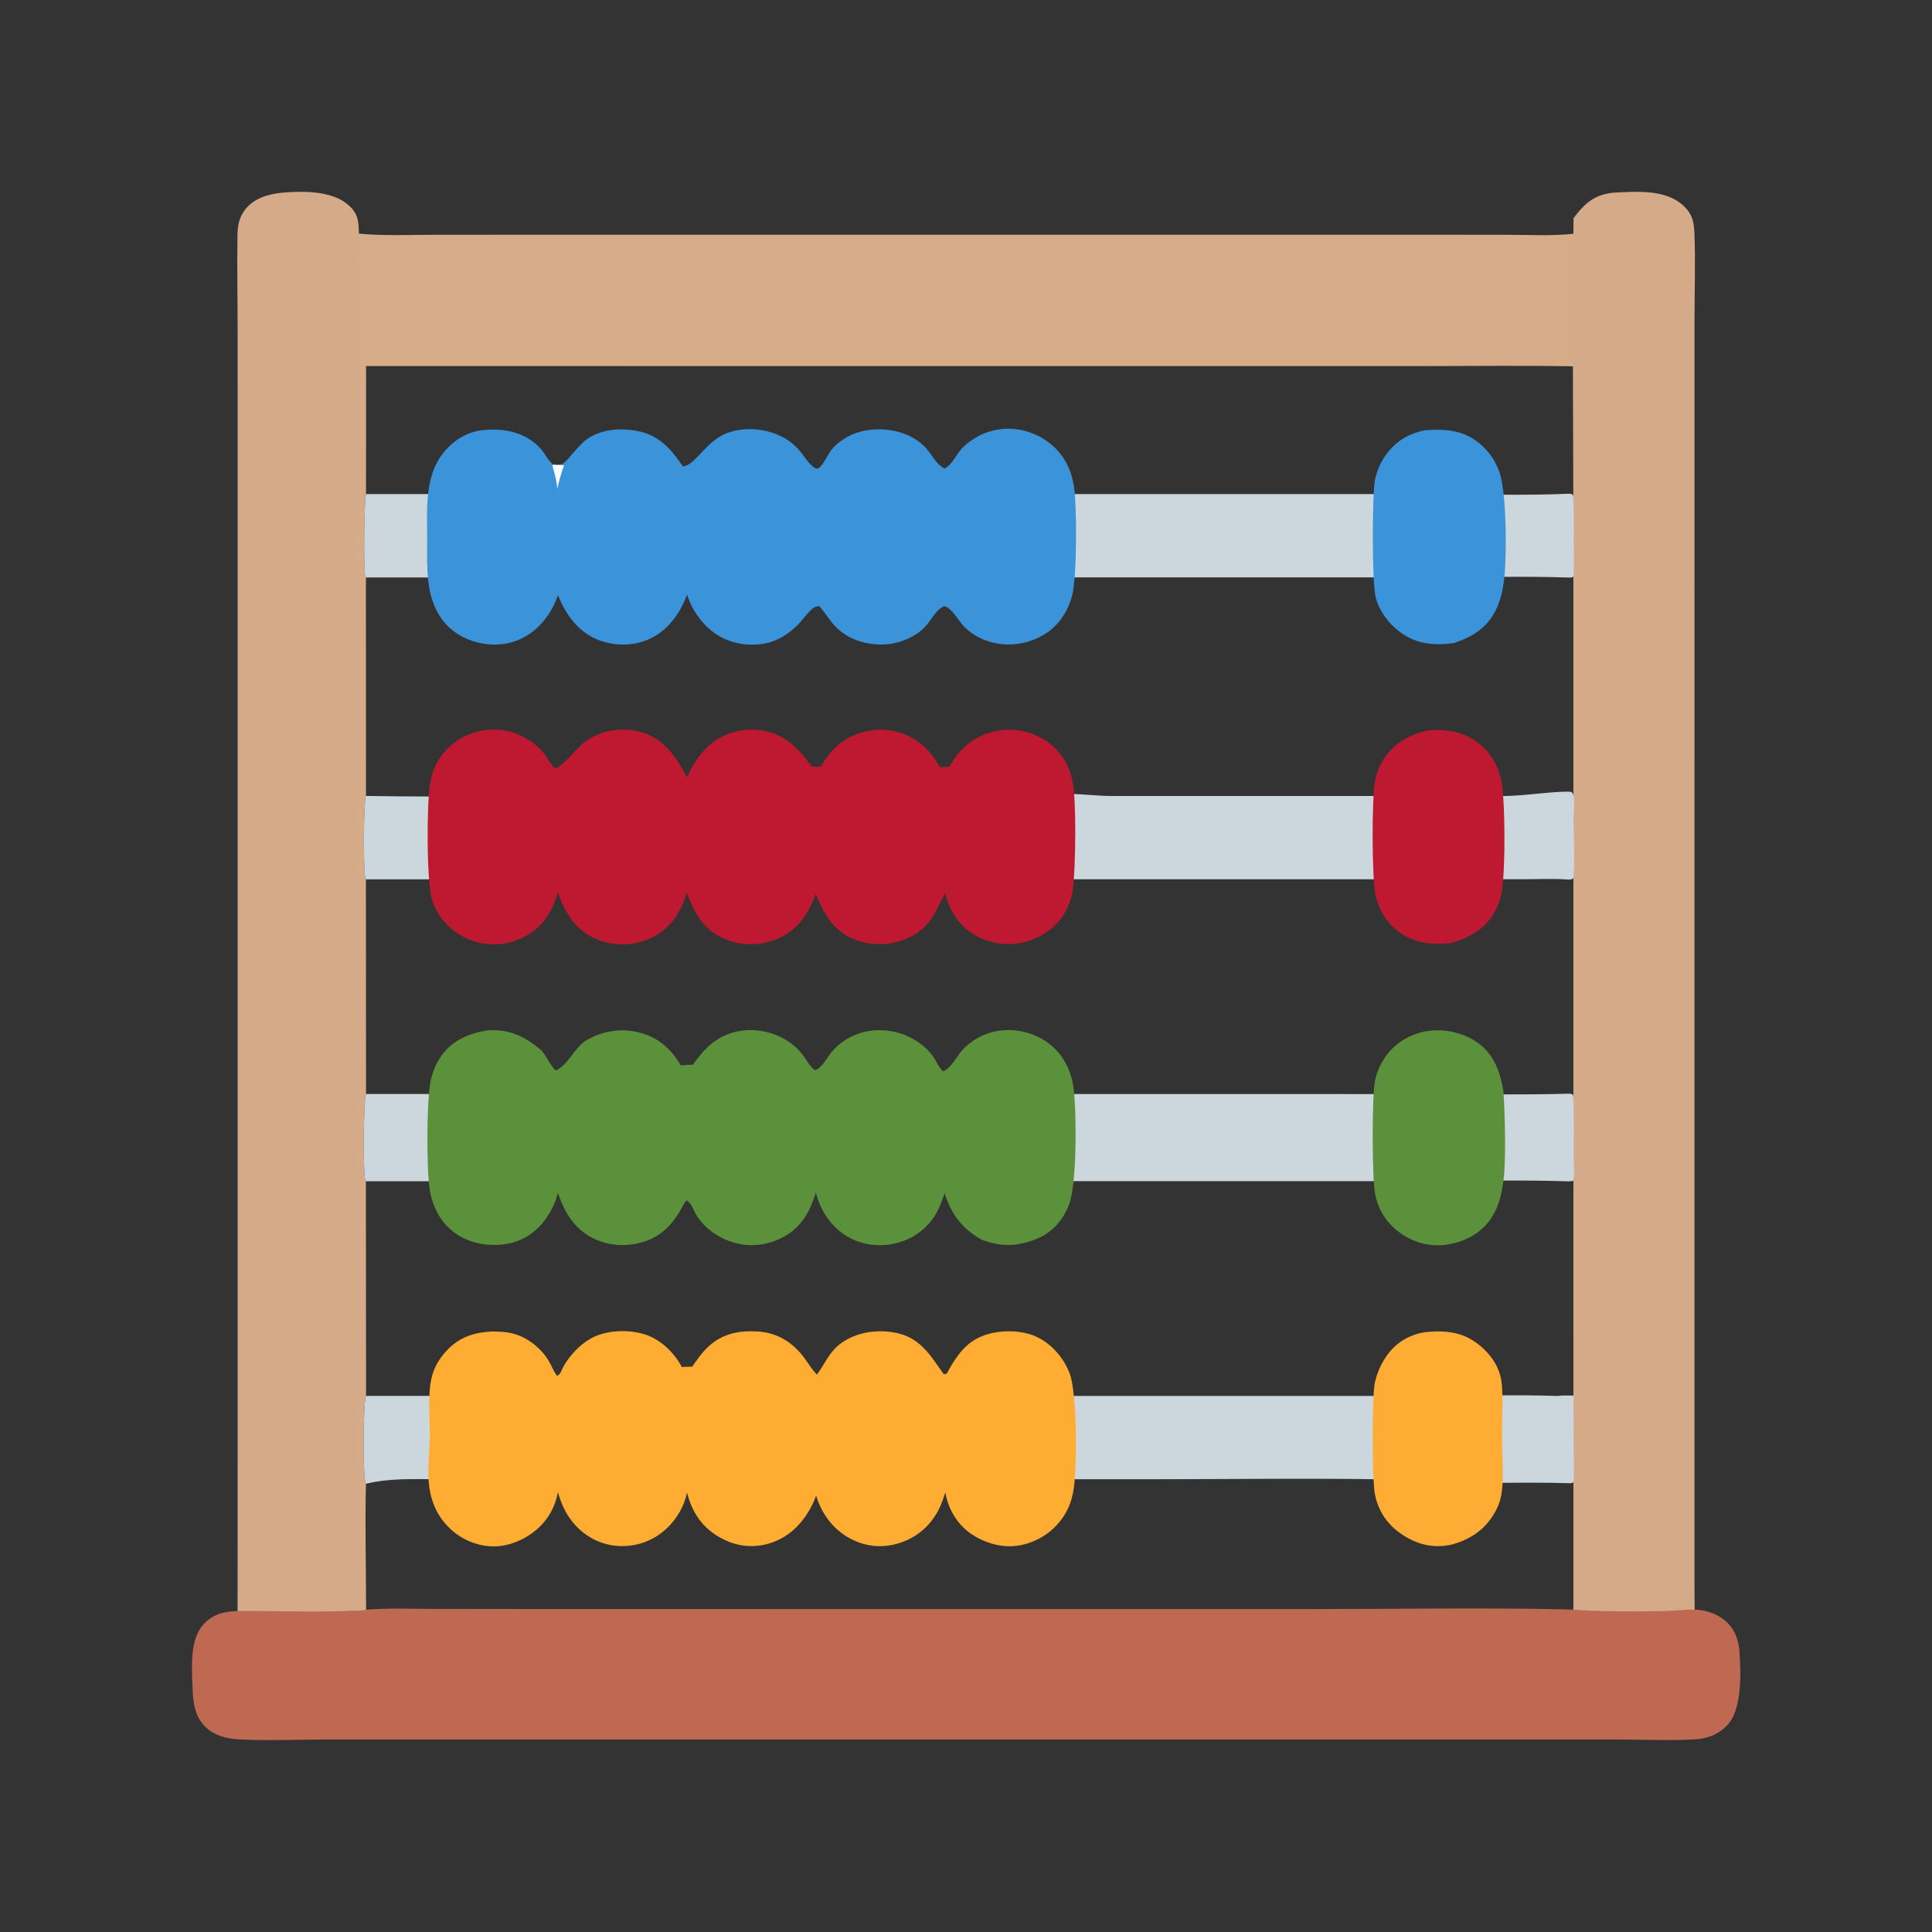 <svg xmlns="http://www.w3.org/2000/svg" viewBox="0 0 512 512" height="512.0px" width="512.0px">
<rect x="0" y="0" width="512" height="512" fill="#333333" stroke="none"/>
<path id="" fill="#d5aa88" fill-opacity="1.0" stroke="#000000" stroke-width="0.0" stroke-opacity="1.0" stroke-linecap="round" stroke-linejoin="round"  filling="0" d="M74.566 51.081 C80.155 50.603 87.765 50.452 92.244 54.258 C94.143 55.871 94.887 57.511 95.031 59.948 C95.424 66.582 95.076 73.448 95.076 80.103 L95.071 120.88 L95.068 245.797 L95.068 376.29 L95.071 418.215 C95.075 424.962 95.45 431.91 95.082 438.63 C94.948 441.067 94.195 443.382 92.501 445.188 C90.164 447.675 87.389 448.01 84.175 448.048 C80.135 448.027 75.834 448.428 71.828 448.012 C67.819 447.595 65.611 445.5 63.225 442.5 C63.214 442.433 63.202 442.365 63.192 442.298 C62.601 438.358 62.954 433.935 62.957 429.945 L62.978 406.743 L62.981 325 L62.981 147.609 L62.978 88.728 C62.978 79.898 62.798 71.034 62.932 62.208 C62.97 59.758 63.411 57.512 64.967 55.536 C67.343 52.518 70.926 51.496 74.566 51.081 Z"></path>
<path id="" fill="#d5aa88" fill-opacity="1.0" stroke="#000000" stroke-width="0.0" stroke-opacity="1.0" stroke-linecap="round" stroke-linejoin="round"  filling="0" d="M427.382 51.084 C427.51 51.074 427.637 51.059 427.767 51.053 C433.697 50.758 441.373 50.124 446.055 54.449 C448.565 56.765 448.945 58.892 449.058 62.114 C449.32 69.705 449.062 77.388 449.062 84.991 L449.06 131.201 L449.055 270.642 L449.053 384.337 L449.055 421.355 C449.058 427.025 449.375 432.84 449.087 438.49 C448.957 441.058 448.21 443.43 446.39 445.308 C444.377 447.385 441.978 447.97 439.195 448.045 C434.238 448.077 424.688 449.092 420.67 446.175 C419.06 445.005 417.5 442.995 417.265 440.978 C416.69 436.082 416.965 431.007 416.965 426.08 L416.967 400.89 L416.973 317.57 L416.97 146.332 C416.97 116.84 416.637 87.305 417.005 57.817 C417.29 57.426 417.585 57.043 417.89 56.666 C420.525 53.378 423.113 51.554 427.382 51.084 Z"></path>
<path id="" fill="#bf6952" fill-opacity="1.0" stroke="#000000" stroke-width="0.0" stroke-opacity="1.0" stroke-linecap="round" stroke-linejoin="round"  filling="0" d="M97.016 426.582 C103.074 426.103 109.36 426.373 115.442 426.377 L147.158 426.413 L251.458 426.415 L348.75 426.418 C370.517 426.413 392.358 426.02 414.118 426.478 C417.33 426.545 420.533 426.835 423.745 426.92 C429.587 427.077 435.52 427.07 441.363 426.935 C444.1 426.87 446.92 426.447 449.645 426.595 C452.277 426.735 455.048 427.725 457.082 429.413 C459.57 431.473 460.712 434.327 460.957 437.483 C461.38 442.892 461.695 452.545 458.082 456.795 C455.875 459.395 452.863 460.695 449.502 460.92 C442.902 461.36 436.065 460.993 429.438 460.995 L390.28 460.995 L268.215 460.99 L130.561 460.988 L85.982 460.993 C78.498 460.995 70.813 461.36 63.353 460.962 C60.219 460.795 57.111 460.067 54.715 457.908 C51.717 455.207 51.164 451.452 51.04 447.642 C50.865 442.272 50.087 434.51 54.067 430.317 C56.834 427.402 60.184 426.935 63.977 426.925 C73.95 426.897 84.022 427.33 93.98 426.815 C94.976 426.832 96.082 426.97 97.016 426.582 Z"></path>
<path id="" fill="#d5ab88" fill-opacity="1.0" stroke="#000000" stroke-width="0.0" stroke-opacity="1.0" stroke-linecap="round" stroke-linejoin="round"  filling="0" d="M94.957 61.907 C101.721 62.554 108.734 62.216 115.531 62.214 L150.36 62.207 L263.215 62.206 L367.438 62.2 L399.238 62.217 C405.145 62.219 411.285 62.575 417.152 61.942 C416.848 67.826 417.067 73.82 417.067 79.718 C417.067 85.473 416.835 91.348 417.2 97.088 C404.332 96.83 391.428 97.015 378.558 97.016 L308.658 97.022 L97.017 97.01 L96.999 130.935 C96.506 131.87 96.31 151.309 96.772 152.621 C96.823 152.767 96.909 152.899 96.977 153.039 L96.994 210.938 C96.311 212.128 96.236 230.905 96.828 232.75 C96.861 232.853 96.927 232.942 96.977 233.038 L97.007 289.913 C96.312 291.243 96.195 310.998 96.779 312.695 C96.822 312.82 96.906 312.928 96.97 313.043 L97.013 369.92 C96.244 371.15 96.153 390.408 96.783 392.697 C96.829 392.865 96.921 393.06 96.988 393.212 C96.699 404.3 97.022 415.483 97.016 426.582 C96.082 426.97 94.976 426.832 93.98 426.815 C93.687 415.09 93.96 403.288 93.96 391.555 L93.962 321.875 L93.948 79.249 C93.968 73.459 94.941 67.732 94.957 61.907 Z"></path>
<path id="" fill="#cbd6dd" fill-opacity="1.0" stroke="#000000" stroke-width="0.0" stroke-opacity="1.0" stroke-linecap="round" stroke-linejoin="round"  filling="0" d="M415.67 289.842 C416.295 289.9 416.485 289.78 416.935 290.248 C417.155 295.485 417.04 300.762 417.04 306.007 C417.04 308.108 417.37 310.905 416.933 312.923 C416.512 313.007 416.17 313.062 415.738 313.075 C403.152 312.625 390.425 313.02 377.822 313.02 L303.85 313.017 L96.97 313.043 C96.906 312.928 96.822 312.82 96.779 312.695 C96.195 310.998 96.312 291.243 97.007 289.913 L305.175 289.93 L376.725 289.938 C389.69 289.938 402.715 290.202 415.67 289.842 Z"></path>
<path id="" fill="#ccd6dd" fill-opacity="1.0" stroke="#000000" stroke-width="0.0" stroke-opacity="1.0" stroke-linecap="round" stroke-linejoin="round"  filling="0" d="M415.46 209.79 C415.827 209.829 416.413 209.754 416.652 210.07 C417.575 211.28 417.03 215.437 416.983 216.917 C417.105 222.106 417.36 227.525 416.978 232.694 C416.485 233.163 416.235 233.052 415.59 233.095 C411.75 232.785 407.712 233.005 403.858 233.006 L381.58 233.017 L312.262 233.018 L96.977 233.038 C96.927 232.942 96.861 232.853 96.828 232.75 C96.236 230.905 96.311 212.128 96.994 210.938 C108.747 211.087 120.634 211.194 132.382 210.922 C135.357 210.853 138.302 210.237 141.266 210.19 C144.268 210.143 147.33 210.727 150.333 210.89 C154.639 211.124 159.025 210.974 163.339 210.95 L239.999 209.89 C243.17 209.875 246.397 209.821 249.561 210.05 C253.407 210.329 257.233 210.917 261.098 210.897 C264.142 210.881 267.142 210.084 270.18 210.055 C272.543 210.031 274.938 210.5 277.303 210.593 C279.5 210.68 281.695 210.331 283.892 210.389 C287.405 210.483 290.882 210.921 294.408 210.941 L371 210.941 C374.65 210.917 378.288 210.483 381.925 210.473 C387.408 210.458 392.89 211.016 398.408 210.961 C404.125 210.904 409.73 209.86 415.46 209.79 Z"></path>
<path id="" fill="#ccd6dd" fill-opacity="1.0" stroke="#000000" stroke-width="0.0" stroke-opacity="1.0" stroke-linecap="round" stroke-linejoin="round"  filling="0" d="M412.798 369.947 C414.19 369.725 415.575 369.868 416.975 369.842 L417.055 384.57 C417.065 387.277 417.25 390.118 416.957 392.805 C416.525 393.098 416.27 393.08 415.76 393.065 C403.098 392.68 390.395 393.245 377.728 392.993 C373.998 392.918 370.332 392.105 366.59 392.043 C346.562 391.712 326.483 392.012 306.452 392.012 L188.594 392.017 L133.479 392.017 L115.742 392.002 C109.393 392 103.212 391.707 96.988 393.212 C96.921 393.06 96.829 392.865 96.783 392.697 C96.153 390.408 96.244 371.15 97.013 369.92 L311.067 369.94 L378.98 369.938 C390.217 369.938 401.577 369.558 412.798 369.947 Z"></path>
<path id="" fill="#ccd6dd" fill-opacity="1.0" stroke="#000000" stroke-width="0.0" stroke-opacity="1.0" stroke-linecap="round" stroke-linejoin="round"  filling="0" d="M415.652 130.842 C416.298 130.907 416.483 130.772 416.93 131.277 C417.155 135.332 417.05 139.432 417.055 143.494 C417.058 146.561 417.207 149.72 416.993 152.775 C416.495 153.144 416.38 153.048 415.785 153.059 C403.243 152.619 390.555 153.016 377.995 153.016 L304.332 153.015 L96.977 153.039 C96.909 152.899 96.823 152.767 96.772 152.621 C96.31 151.309 96.506 131.87 96.999 130.935 L308.887 130.937 L378.962 130.94 C391.132 130.941 403.502 131.383 415.652 130.842 Z"></path>
<path id="" fill="#3b94d9" fill-opacity="1.0" stroke="#000000" stroke-width="0.0" stroke-opacity="1.0" stroke-linecap="round" stroke-linejoin="round"  filling="0" d="M147.47 123.206 C147.964 123.169 148.692 123.17 149.125 122.915 C150.469 122.121 153.276 117.926 155.725 116.259 C159.53 113.668 164.632 113.365 169.066 114.246 C174.717 115.368 177.875 119.028 180.945 123.582 C184.397 123.406 187.06 116.568 193.239 114.569 C199.471 112.552 207.188 114.177 211.617 119.085 C212.856 120.457 214.524 123.397 216.159 124.125 C216.775 124.399 217.218 123.924 217.597 123.462 C218.612 122.225 219.273 120.69 220.212 119.392 C221.808 117.187 224.954 115.285 227.495 114.535 C233.543 112.75 241.275 114.058 245.543 118.914 C247.126 120.716 248.048 122.966 250.235 124.143 C251.748 123.921 253.705 120.157 254.812 118.951 C255.798 117.878 256.995 116.943 258.238 116.183 C262.132 113.757 266.845 113.008 271.303 114.107 C275.887 115.281 279.845 118.005 282.272 122.109 C283.525 124.227 284.243 126.587 284.625 129.007 C285.423 134.043 285.408 153.032 284.135 157.791 C282.935 162.277 280.387 166.056 276.32 168.388 C269.785 172.135 261.205 171.562 255.683 166.251 C254.132 164.76 252.345 161.196 250.343 160.65 C248.342 161.02 246.382 165.017 244.769 166.512 C241.574 169.473 237.207 170.955 232.878 170.786 C228.082 170.6 223.68 168.887 220.587 165.124 C219.4 163.68 218.435 162.066 217.161 160.695 C216.405 160.553 215.83 160.873 215.259 161.345 C214.177 162.239 213.312 163.477 212.392 164.535 C210.207 167.043 207.396 169.184 204.179 170.167 C200.142 171.4 195.06 170.923 191.323 168.968 C186.897 166.652 183.566 162.288 182.084 157.576 C181.974 157.864 181.86 158.152 181.744 158.438 C179.767 163.295 176.458 167.562 171.507 169.595 C167.328 171.311 162.362 171.185 158.211 169.438 C153.004 167.247 149.915 162.762 147.846 157.701 C147.151 159.935 146.042 161.981 144.632 163.845 C141.789 167.607 137.881 170.107 133.163 170.69 C128.573 171.258 123.586 169.908 119.945 167.055 C115.947 163.922 114.093 159.04 113.51 154.126 C113.059 150.317 113.2 146.4 113.198 142.569 C113.195 134.998 112.465 126.271 117.504 119.989 C120.186 116.646 123.851 114.385 128.164 113.969 C133.948 113.41 139.672 114.671 143.568 119.254 C144.495 120.345 145.363 122.192 146.476 122.998 C146.548 123.05 146.63 123.087 146.707 123.131 L147.47 123.206 Z"></path>
<path id="" fill="#fcfdfe" fill-opacity="1.0" stroke="#000000" stroke-width="0.0" stroke-opacity="1.0" stroke-linecap="round" stroke-linejoin="round"  filling="0" d="M147.47 123.206 C148.136 123.223 148.824 123.178 149.465 123.365 C148.703 125.425 148.164 127.444 147.677 129.583 C147.555 127.35 146.952 125.49 146.381 123.359 L146.707 123.131 L147.47 123.206 Z"></path>
<path id="" fill="#5c913b" fill-opacity="1.0" stroke="#000000" stroke-width="0.0" stroke-opacity="1.0" stroke-linecap="round" stroke-linejoin="round"  filling="0" d="M129.126 273.065 C134.878 272.678 138.811 274.51 143.151 278.082 C144.664 279.327 146.101 283.005 147.318 283.66 C150.654 282.215 152.206 277.54 155.51 275.63 C159.898 273.092 164.901 272.377 169.799 273.723 C174.574 275.033 177.986 278.12 180.422 282.348 C181.489 282.24 182.57 282.2 183.641 282.13 C186.597 278.002 189.545 274.873 194.597 273.525 C200.823 271.863 208.213 274.072 212.357 279.065 C213.378 280.295 214.72 282.87 216.018 283.623 C217.67 283.09 219.013 280.603 220.056 279.24 C222.623 275.887 226.629 273.668 230.809 273.142 C236.877 272.38 243.412 274.842 247.126 279.76 C248.054 280.99 248.776 282.998 249.94 283.905 C251.938 283.295 253.798 279.512 255.34 277.942 C256.83 276.447 258.577 275.238 260.5 274.368 C264.63 272.533 269.473 272.565 273.668 274.175 C277.993 275.837 281.207 278.842 283.072 283.09 C283.827 284.815 284.28 286.625 284.517 288.488 C285.317 294.765 285.423 313.923 283.29 319.277 C281.715 323.235 279.06 326.435 275.115 328.145 C269.955 330.382 265.35 330.553 260.098 328.498 C254.875 325.522 252.185 321.902 250.327 316.212 C249.712 318.05 249.088 319.835 248.117 321.52 C245.751 325.627 242.1 328.285 237.517 329.45 C233.12 330.567 228.317 329.985 224.429 327.603 C220.208 325.015 217.362 320.805 216.227 316.017 C215.452 318.377 214.627 320.585 213.25 322.673 C210.765 326.442 206.837 328.808 202.433 329.668 C195.823 330.96 188.737 328.07 184.879 322.543 C183.881 321.113 183.503 319.118 181.994 318.118 C181.253 318.772 180.719 320.077 180.207 320.94 C178.022 324.618 175.282 327.425 171.175 328.877 C166.608 330.495 161.607 330.327 157.243 328.175 C152.162 325.67 149.607 321.295 147.838 316.12 C147.316 318.455 146.153 320.803 144.803 322.772 C142.381 326.308 138.738 328.855 134.49 329.618 C129.807 330.457 124.546 329.623 120.63 326.798 C116.843 324.065 114.697 319.985 113.916 315.442 C112.992 310.065 113.023 291.827 114.118 286.502 C114.611 284.108 115.533 281.815 116.955 279.82 C119.924 275.655 124.213 273.863 129.126 273.065 Z"></path>
<path id="" fill="#ffac33" fill-opacity="1.0" stroke="#000000" stroke-width="0.0" stroke-opacity="1.0" stroke-linecap="round" stroke-linejoin="round"  filling="0" d="M130.627 352.863 C131.824 352.882 133.032 352.928 134.221 353.075 C138.764 353.632 142.946 356.658 145.337 360.51 C146.146 361.815 146.666 363.39 147.594 364.58 C148.484 364.473 148.963 362.748 149.413 361.975 C151.111 359.055 153.604 356.4 156.555 354.73 C160.496 352.502 166.256 352.257 170.572 353.533 C174.949 354.827 178.57 358.31 180.692 362.267 C181.608 362.2 182.536 362.205 183.455 362.185 C184.774 360.277 186.076 358.368 187.799 356.795 C191.465 353.452 195.753 352.592 200.57 352.842 C205.816 353.115 209.931 355.582 213.042 359.725 C214.133 361.178 215.03 362.71 216.268 364.058 C216.341 364.135 216.416 364.215 216.49 364.293 C218.742 361.275 219.681 358.305 222.887 355.983 C226.901 353.077 232.066 352.298 236.896 353.108 C243.778 354.265 246.482 359.08 250.162 364.265 L250.357 364.248 L250.062 364.03 C250.898 364.35 250.94 363.913 251.347 363.197 C253.58 359.27 255.915 355.837 260.293 354.077 C264.502 352.387 270.478 352.32 274.615 354.228 C278.683 356.103 281.952 359.892 283.498 364.062 C285.457 369.36 285.428 388.217 284.587 394.257 C284.315 396.205 283.835 398.082 282.985 399.865 C280.91 404.147 277.19 407.408 272.67 408.9 C268.062 410.46 263.757 409.842 259.447 407.74 C258.702 407.353 257.965 406.915 257.277 406.433 C253.62 403.87 251.245 399.86 250.528 395.495 C249.996 397.125 249.476 398.745 248.664 400.262 C246.357 404.575 242.753 407.61 238.055 409.015 C233.577 410.353 229.205 409.855 225.116 407.62 C220.724 405.22 217.708 401.085 216.28 396.345 C215.814 397.655 215.231 398.92 214.538 400.125 C211.986 404.545 208.27 407.892 203.272 409.192 C198.793 410.355 194.449 409.605 190.489 407.275 C185.892 404.567 183.368 400.645 182.072 395.55 C181.676 397.377 181.082 398.983 180.155 400.603 C177.798 404.728 174.08 407.865 169.473 409.113 C165.117 410.29 160.474 409.795 156.552 407.5 C152.001 404.835 149.164 400.43 147.87 395.42 C147.269 398.493 146.059 401.197 144.005 403.572 C141.058 406.98 136.275 409.507 131.757 409.78 C127.409 410.043 123.022 408.402 119.769 405.548 C115.674 401.95 113.856 397.295 113.569 391.935 C113.379 388.385 113.832 384.805 113.906 381.255 C114.013 376.105 113.183 369.572 114.497 364.65 C115.147 362.215 116.493 359.98 118.188 358.13 C121.648 354.35 125.579 353.05 130.627 352.863 Z"></path>
<path id="" fill="#be1931" fill-opacity="1.0" stroke="#000000" stroke-width="0.0" stroke-opacity="1.0" stroke-linecap="round" stroke-linejoin="round"  filling="0" d="M251.577 203.221 C251.84 202.754 252.118 202.293 252.405 201.84 C254.998 197.738 258.882 194.83 263.658 193.809 C268.293 192.786 273.147 193.675 277.12 196.274 C280.94 198.76 283.252 202.477 284.207 206.891 C285.337 212.277 285.012 229.594 284.39 235.28 C284.113 237.531 283.348 239.868 282.21 241.832 C279.913 245.801 275.965 248.551 271.553 249.668 C266.978 250.817 262.132 250.088 258.098 247.644 C254.105 245.214 251.542 241.172 250.44 236.697 C247.434 242.453 246.512 246.06 239.996 248.842 C235.64 250.655 230.745 250.678 226.371 248.907 C220.727 246.639 218.441 242.232 216.177 236.952 C215.827 237.828 215.475 238.708 215.082 239.566 C212.992 244.13 209.87 247.454 205.093 249.165 C200.659 250.78 195.767 250.572 191.484 248.591 C186.303 246.137 183.889 241.727 182.008 236.554 C181.688 237.671 181.288 238.763 180.812 239.823 C178.889 244.178 175.789 247.413 171.301 249.105 C166.848 250.795 161.904 250.64 157.566 248.673 C152.314 246.245 149.748 241.806 147.848 236.584 L147.578 237.394 C147.258 238.366 146.919 239.294 146.481 240.219 C144.394 244.624 141.215 247.679 136.583 249.292 C132.208 250.852 127.386 250.565 123.228 248.495 C119.117 246.457 115.966 243.007 114.553 238.616 C112.983 233.733 113.097 213.556 113.912 208.071 C114.203 206.108 114.725 204.222 115.638 202.454 C117.732 198.401 121.353 195.483 125.703 194.138 C132.441 192.042 139.779 194.256 144.232 199.731 C145.043 200.734 146.183 203.098 147.223 203.646 C150.22 202.297 152.789 197.762 156.366 195.686 C160.407 193.347 165.216 192.725 169.72 193.958 C176.089 195.746 179.114 200.577 182.088 206.014 C183.604 202.401 186.01 198.792 189.227 196.488 C192.994 193.791 197.784 192.852 202.328 193.652 C208.173 194.682 211.827 198.523 215.095 203.151 L217.539 203.188 C219.204 200.156 221.468 197.488 224.487 195.748 C228.548 193.428 233.356 192.79 237.881 193.973 C243.011 195.366 246.487 198.741 249.067 203.251 L251.577 203.221 Z"></path>
<path id="" fill="#3b94d9" fill-opacity="1.0" stroke="#000000" stroke-width="0.0" stroke-opacity="1.0" stroke-linecap="round" stroke-linejoin="round"  filling="0" d="M377.565 114.04 C381.265 113.737 385.17 113.767 388.605 115.339 C392.63 117.179 395.767 120.719 397.283 124.858 C399.348 130.507 399.373 148.24 398.5 154.436 C398.163 156.845 397.565 159.253 396.507 161.453 C394.137 166.382 390.36 168.683 385.355 170.412 C380.745 171.056 376.178 170.85 372.137 168.262 C368.553 165.966 365.43 162.188 364.507 157.983 C363.6 153.858 363.615 131.431 364.363 127.352 C364.767 125.115 365.632 122.987 366.9 121.1 C369.485 117.201 373.017 114.95 377.565 114.04 Z"></path>
<path id="" fill="#5c913b" fill-opacity="1.0" stroke="#000000" stroke-width="0.0" stroke-opacity="1.0" stroke-linecap="round" stroke-linejoin="round"  filling="0" d="M398.178 314.46 C397.757 317.387 396.902 320.12 395.305 322.627 C392.923 326.368 389.012 328.685 384.73 329.603 C380.26 330.6 375.577 329.743 371.752 327.225 C367.785 324.605 365.322 321.017 364.405 316.345 C363.608 312.277 363.565 290.743 364.37 286.493 C364.793 284.255 365.767 282.098 367.038 280.215 C369.505 276.555 373.47 274.13 377.79 273.332 C382.365 272.485 387.585 273.548 391.418 276.197 C395.89 279.29 397.485 283.87 398.397 288.995 C398.808 294.335 399.277 309.673 398.178 314.46 Z"></path>
<path id="" fill="#be1931" fill-opacity="1.0" stroke="#000000" stroke-width="0.0" stroke-opacity="1.0" stroke-linecap="round" stroke-linejoin="round"  filling="0" d="M378.535 193.555 C382.555 193.232 386.248 193.629 389.817 195.627 C393.865 197.895 396.392 201.387 397.635 205.832 C399.02 210.778 398.915 230.381 398.082 235.715 C397.752 237.825 397.145 239.862 396.085 241.726 C393.49 246.3 389.385 248.582 384.457 249.929 C379.9 250.417 375.577 250.065 371.608 247.572 C368.002 245.307 365.5 241.512 364.56 237.387 C363.54 232.9 363.538 212.189 364.327 207.371 C364.678 205.229 365.405 203.203 366.57 201.366 C369.4 196.896 373.478 194.659 378.535 193.555 Z"></path>
<path id="" fill="#feac33" fill-opacity="1.0" stroke="#000000" stroke-width="0.0" stroke-opacity="1.0" stroke-linecap="round" stroke-linejoin="round"  filling="0" d="M377.533 353.065 C381.467 352.59 385.767 352.748 389.325 354.66 C392.985 356.625 396.358 360.23 397.51 364.277 C397.855 365.493 398.017 366.757 398.085 368.015 C398.315 372.255 398.022 376.567 398.043 380.817 C398.065 385.555 398.605 390.815 397.967 395.483 C397.712 397.397 397.075 399.243 396.098 400.91 C393.488 405.433 389.652 407.965 384.697 409.335 C384.44 409.385 384.18 409.433 383.923 409.48 C379.233 410.327 375.02 409.082 371.165 406.382 C367.452 403.78 365.087 400.137 364.31 395.665 C363.652 391.905 363.567 370.217 364.342 366.457 C364.91 363.84 366.007 361.365 367.567 359.19 C370.01 355.79 373.41 353.723 377.533 353.065 Z"></path>
</svg>